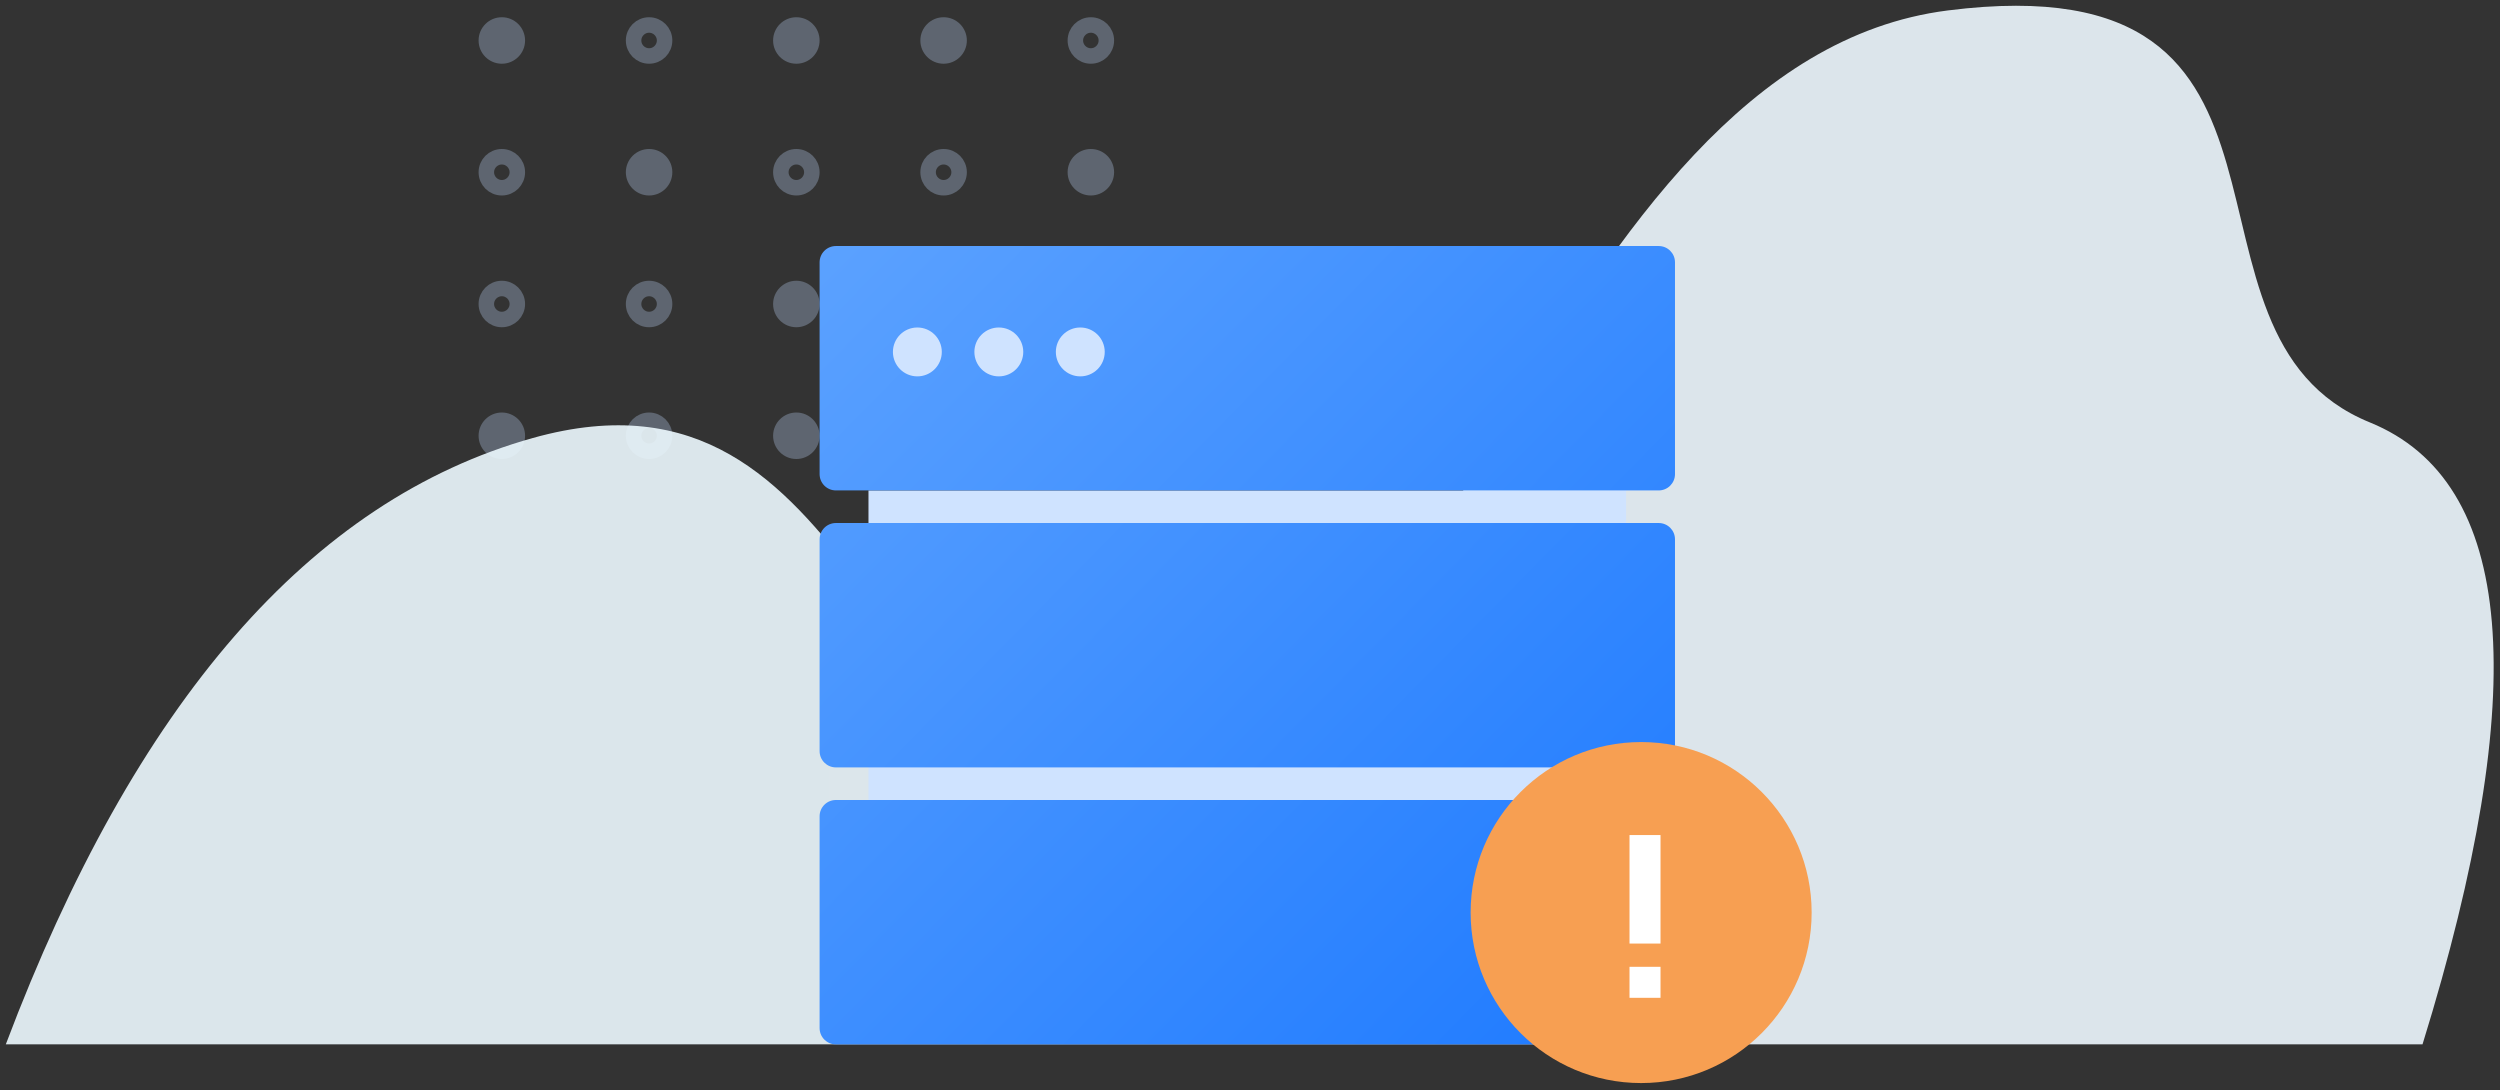 <?xml version="1.0" encoding="UTF-8"?>
<svg xmlns="http://www.w3.org/2000/svg" xmlns:xlink="http://www.w3.org/1999/xlink" width="321px" height="140px" viewBox="0 0 321 140" version="1.1">
  <rect x="0" y="0" width="321" height="140" fill="#333333" stroke="none"/>
  <title>500-服务器出错</title>
  <defs>
    <linearGradient x1="0%" y1="53.209%" x2="98.204%" y2="53.209%" id="linearGradient-1">
      <stop stop-color="#EEFAFF" offset="0%"></stop>
      <stop stop-color="#EFF9FF" offset="100%"></stop>
    </linearGradient>
    <linearGradient x1="-4.365%" y1="1.917%" x2="100%" y2="98.43%" id="linearGradient-2">
      <stop stop-color="#5CA2FF" offset="0%"></stop>
      <stop stop-color="#1E7AFF" offset="100%"></stop>
    </linearGradient>
  </defs>
  <g id="页面-1" stroke="none" stroke-width="1" fill="none" fill-rule="evenodd">
    <g id="500-服务器出错备份" transform="translate(-55, -110)">
      <g id="500-服务器出错" transform="translate(55, 110)">
        <g id="编组-16" opacity="0.3" transform="translate(61.45, 2.213)">
          <circle id="椭圆形备份-29" fill="#C2DBFF" cx="2.985" cy="2.985" r="2.985"></circle>
          <circle id="椭圆形备份-41" stroke="#C2DBFF" stroke-width="1.99" cx="2.985" cy="36.82" r="1.99"></circle>
          <circle id="椭圆形备份-35" fill="#C2DBFF" cx="59.709" cy="2.985" r="2.985"></circle>
          <circle id="椭圆形备份-42" fill="#C2DBFF" cx="59.709" cy="36.82" r="2.985"></circle>
          <circle id="椭圆形备份-31" fill="#C2DBFF" cx="40.801" cy="2.985" r="2.985"></circle>
          <circle id="椭圆形备份-43" fill="#C2DBFF" cx="40.801" cy="36.82" r="2.985"></circle>
          <circle id="椭圆形备份-32" stroke="#C2DBFF" stroke-width="1.99" cx="2.985" cy="19.903" r="1.99"></circle>
          <circle id="椭圆形备份-45" fill="#C2DBFF" cx="2.985" cy="53.738" r="2.985"></circle>
          <circle id="椭圆形备份-37" stroke="#C2DBFF" stroke-width="1.99" cx="59.709" cy="19.903" r="1.99"></circle>
          <circle id="椭圆形备份-46" stroke="#C2DBFF" stroke-width="1.99" cx="59.709" cy="53.738" r="1.99"></circle>
          <circle id="椭圆形备份-33" fill="#C2DBFF" cx="21.893" cy="19.903" r="2.985"></circle>
          <circle id="椭圆形备份-47" stroke="#C2DBFF" stroke-width="1.99" cx="21.893" cy="53.738" r="1.99"></circle>
          <circle id="椭圆形备份-38" fill="#C2DBFF" cx="78.616" cy="19.903" r="2.985"></circle>
          <circle id="椭圆形备份-48" fill="#C2DBFF" cx="78.616" cy="53.738" r="2.985"></circle>
          <circle id="椭圆形备份-34" stroke="#C2DBFF" stroke-width="1.99" cx="40.801" cy="19.903" r="1.99"></circle>
          <circle id="椭圆形备份-49" fill="#C2DBFF" cx="40.801" cy="53.738" r="2.985"></circle>
          <circle id="椭圆形备份-30" stroke="#C2DBFF" stroke-width="1.99" cx="21.893" cy="2.985" r="1.99"></circle>
          <circle id="椭圆形备份-51" stroke="#C2DBFF" stroke-width="1.99" cx="21.893" cy="36.82" r="1.99"></circle>
          <circle id="椭圆形备份-40" stroke="#C2DBFF" stroke-width="1.99" cx="78.616" cy="2.985" r="1.99"></circle>
          <circle id="椭圆形备份-52" stroke="#C2DBFF" stroke-width="1.99" cx="78.616" cy="36.82" r="1.99"></circle>
        </g>
        <path d="M0.747,134.089 C17.334,90.172 39.893,64.221 68.423,56.236 C111.218,44.259 111.148,102.23 147.398,102.23 C183.648,102.23 198.905,7.828 250.107,1.34 C301.308,-5.148 276.351,42.862 304.294,54.24 C322.922,61.826 325.175,88.442 311.053,134.089 L0.747,134.089 Z" id="路径-17备份-2" fill="url(#linearGradient-1)" opacity="0.9"></path>
        <g id="服务器" transform="translate(105.237, 31.59)">
          <rect id="矩形备份-54" fill="#CFE3FF" x="6.276" y="31.381" width="97.28" height="39.749"></rect>
          <path d="M107.74,71.129 C108.895,71.129 109.832,72.066 109.832,73.221 L109.832,100.418 C109.832,101.573 108.895,102.51 107.74,102.51 L2.092,102.51 C0.937,102.51 0,101.573 0,100.418 L0,73.221 C0,72.066 0.937,71.129 2.092,71.129 L107.74,71.129 Z M107.74,35.565 C108.895,35.565 109.832,36.501 109.832,37.657 L109.832,64.853 C109.832,66.008 108.895,66.945 107.74,66.945 L2.092,66.945 C0.937,66.945 0,66.008 0,64.853 L0,37.657 C0,36.501 0.937,35.565 2.092,35.565 L107.74,35.565 Z M107.74,0 C108.895,0 109.832,0.937 109.832,2.092 L109.832,29.288 C109.832,30.444 108.895,31.381 107.74,31.381 L2.092,31.381 C0.937,31.381 0,30.444 0,29.288 L0,2.092 C0,0.937 0.937,0 2.092,0 L107.74,0 Z" id="形状结合" fill="url(#linearGradient-2)"></path>
          <path d="M12.552,10.46 C14.285,10.46 15.69,11.865 15.69,13.598 C15.69,15.331 14.285,16.736 12.552,16.736 C10.819,16.736 9.414,15.331 9.414,13.598 C9.414,11.865 10.819,10.46 12.552,10.46 Z M23.012,10.46 C24.745,10.46 26.15,11.865 26.15,13.598 C26.15,15.331 24.745,16.736 23.012,16.736 C21.279,16.736 19.874,15.331 19.874,13.598 C19.874,11.865 21.279,10.46 23.012,10.46 Z M33.473,10.46 C35.206,10.46 36.611,11.865 36.611,13.598 C36.611,15.331 35.206,16.736 33.473,16.736 C31.739,16.736 30.334,15.331 30.334,13.598 C30.334,11.865 31.739,10.46 33.473,10.46 Z" id="形状结合" fill="#CFE3FF"></path>
        </g>
        <g id="编组-2" transform="translate(188.829, 95.279)">
          <circle id="椭圆形备份-67" fill="#F79F52" cx="21.893" cy="21.893" r="21.893"></circle>
          <line x1="22.391" y1="11.942" x2="22.391" y2="25.874" id="路径-16备份-4" stroke="#FFFFFF" stroke-width="3.981" transform="translate(22.391, 18.908) scale(-1, 1) translate(-22.391, -18.908) "></line>
          <line x1="22.391" y1="28.859" x2="22.391" y2="32.84" id="路径-16备份-5" stroke="#FFFFFF" stroke-width="3.981" transform="translate(22.391, 30.849) scale(-1, 1) translate(-22.391, -30.849) "></line>
        </g>
      </g>
    </g>
  </g>
</svg>
